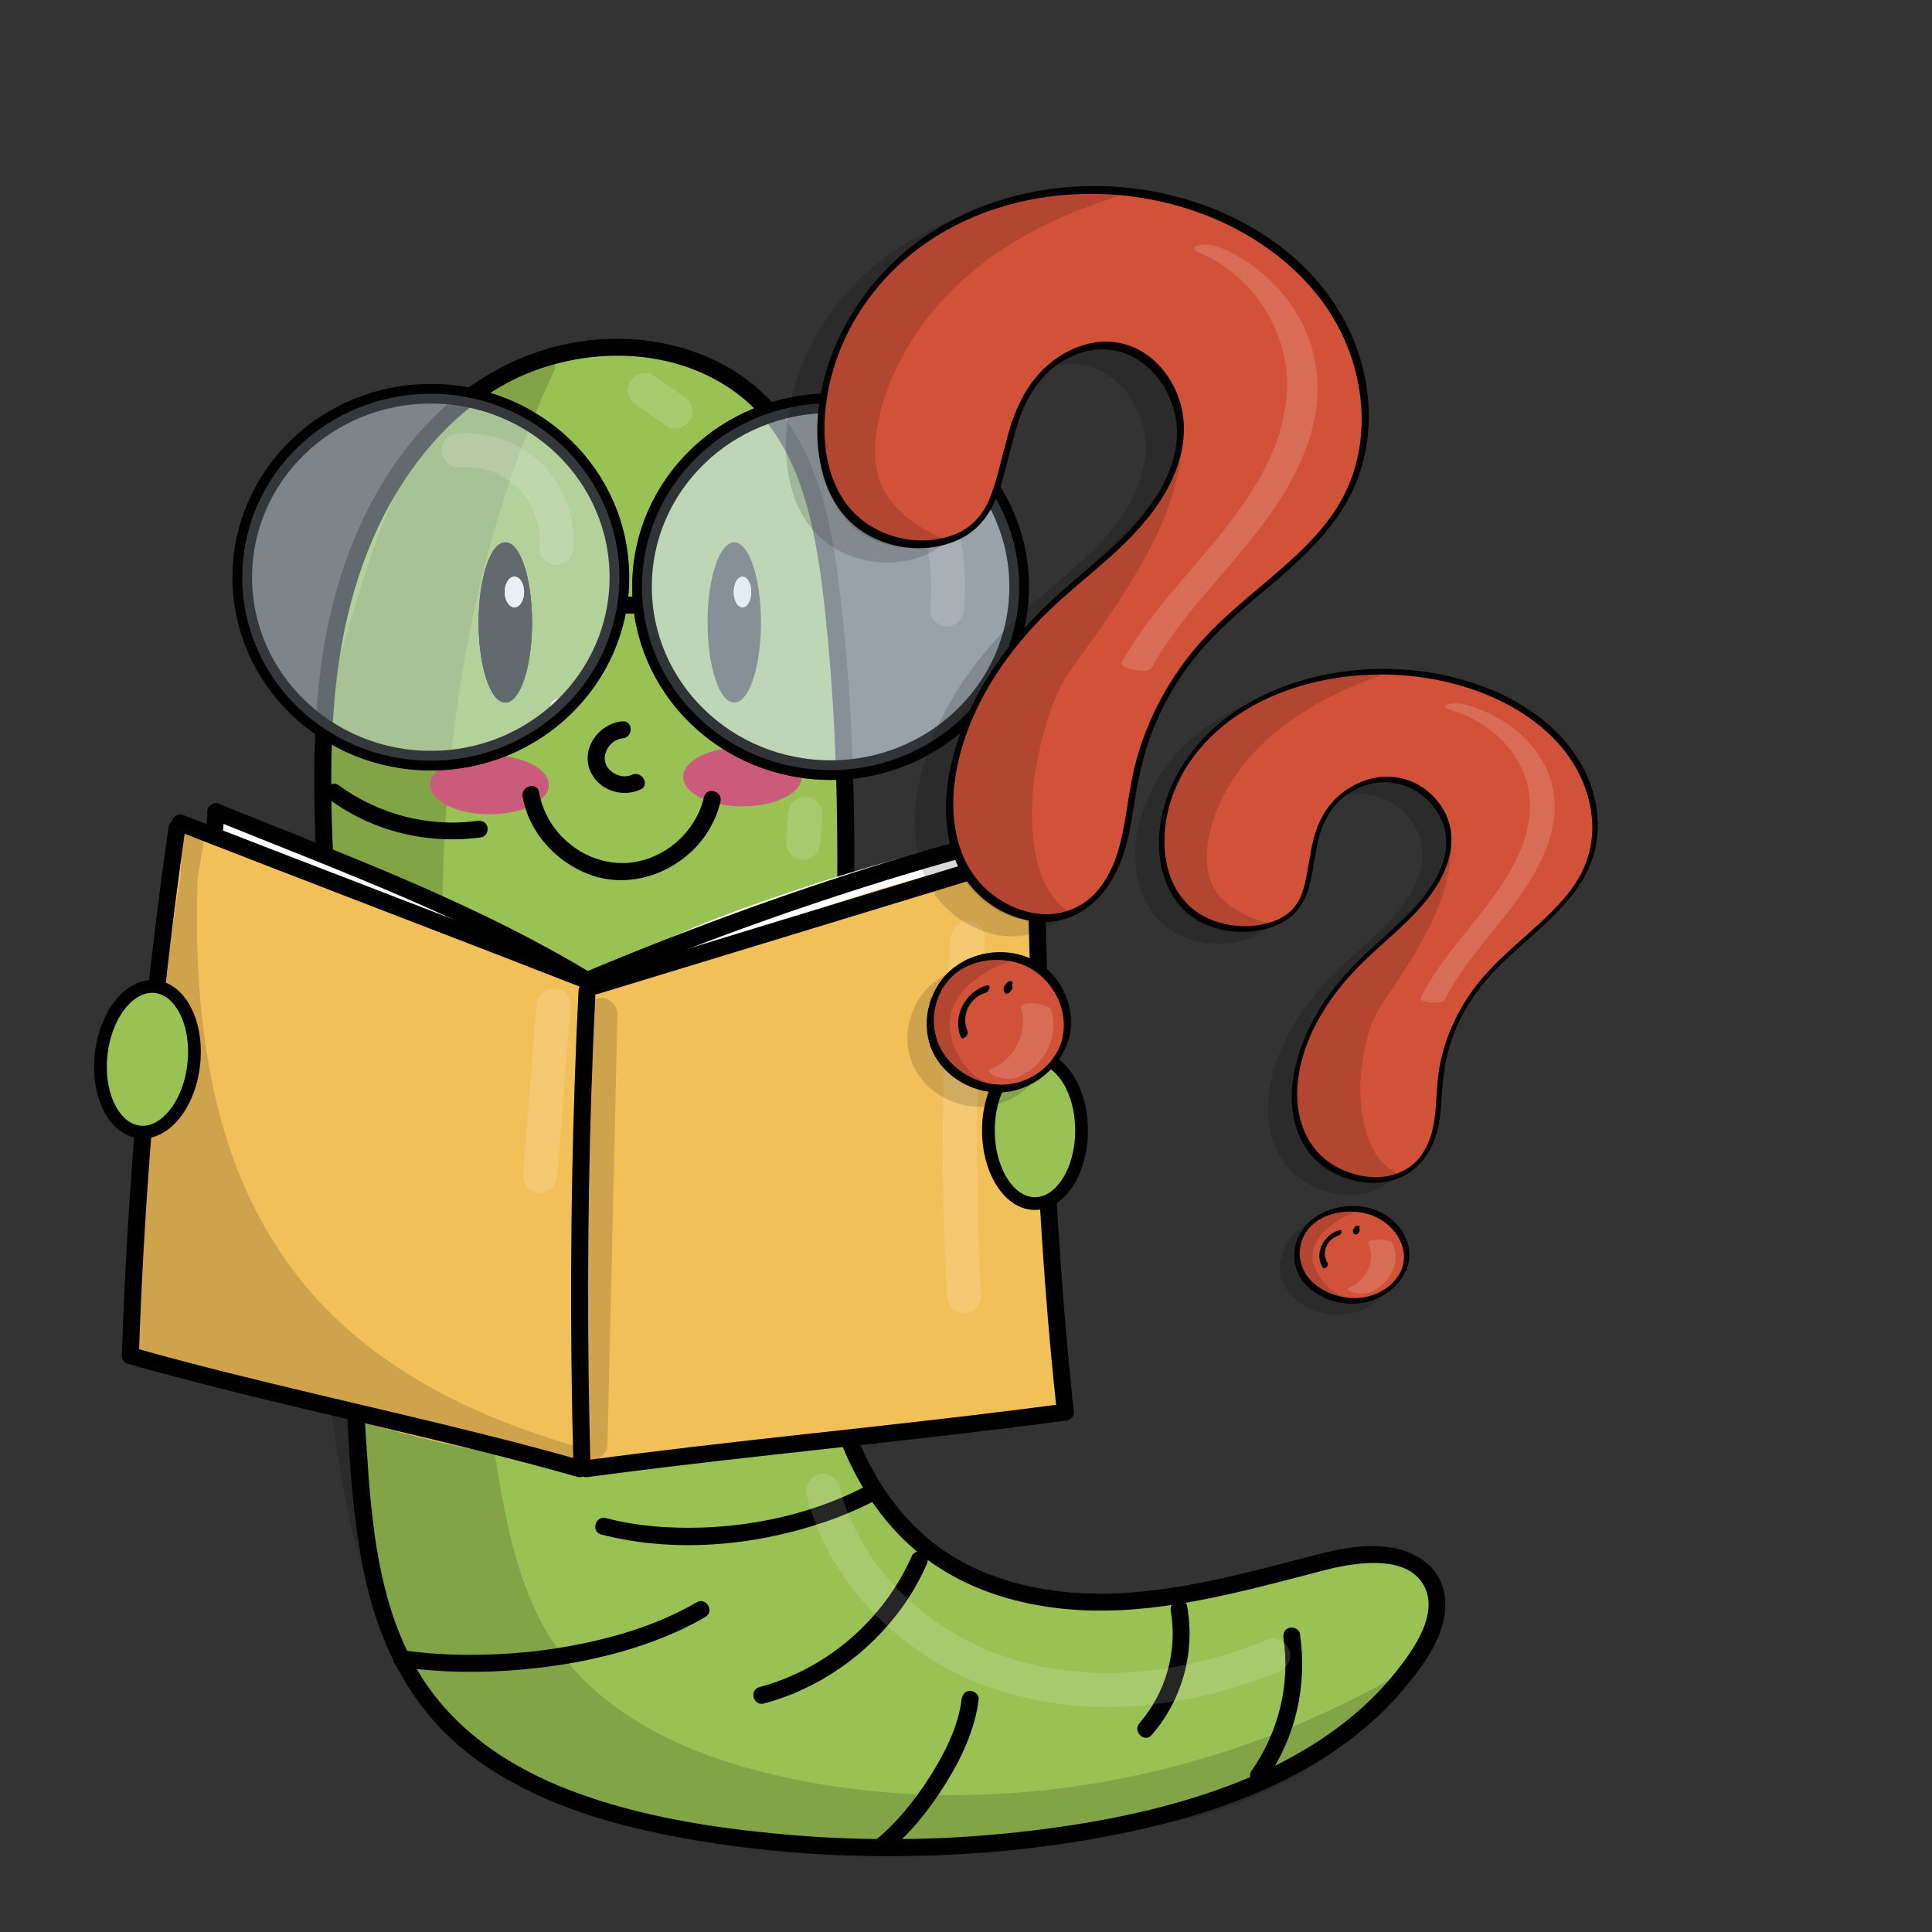 <?xml version="1.0" encoding="utf-8"?>
<!-- Generator: Adobe Adobe Illustrator 24.2.0, SVG Export Plug-In . SVG Version: 6.00 Build 0)  -->
<svg version="1.1" xmlns="http://www.w3.org/2000/svg" xmlns:xlink="http://www.w3.org/1999/xlink" x="0px" y="0px"
	 viewBox="0 0 1700.79 1700.79" style="enable-background:new 0 0 1700.79 1700.79;" xml:space="preserve">
<rect x="0" y="0" width="1700.79" height="1700.79" fill="#333333" stroke="none"/>
<style type="text/css">
	.st0{fill:#99C154;}
	.st1{opacity:0.149;}
	.st2{fill:#FFFFFF;}
	.st3{fill:#F2C059;}
	.st4{fill:#CB5B7A;stroke:#CC5C7B;stroke-miterlimit:10;}
	.st5{stroke:#000000;stroke-miterlimit:10;}
	.st6{fill:#FFFFFF;stroke:#FFFFFF;stroke-miterlimit:10;}
	.st7{fill:#FFFFFF;stroke:#FFFFFF;stroke-width:0.951;stroke-miterlimit:10;}
	.st8{fill:none;stroke:#000000;stroke-width:17.235;stroke-miterlimit:10;}
	.st9{opacity:0.471;fill:#D3E1EC;stroke:#000000;stroke-width:17.235;stroke-miterlimit:10;}
	.st10{opacity:0.639;fill:#D3E1EC;stroke:#000000;stroke-width:17.235;stroke-miterlimit:10;}
	.st11{fill:#99C154;stroke:#000000;stroke-width:11.21;stroke-miterlimit:10;}
	.st12{fill:#D15238;}
	.st13{fill:#D15239;}
</style>
<g id="Ebene_1">
</g>
<g id="Ebene_4">
</g>
<g id="Ebene_11">
</g>
<g id="Ebene_9">
</g>
<g id="Ebene_8">
</g>
<g id="Ebene_3">
</g>
<g id="Ebene_16">
</g>
<g id="Ebene_7">
</g>
<g id="Ebene_10">
</g>
<g id="Ebene_5">
</g>
<g id="Ebene_5_Kopie">
</g>
<g id="Ebene_12">
</g>
<g id="Ebene_14">
</g>
<g id="Ebene_15">
</g>
<g id="Ebene_13">
	<g>
		<g>
			<path class="st0" d="M737.48,1007.75c7.07-163.83,14.11-328.58-6.31-491.29c-6.86-54.66-18.1-111.79-53.89-153.67
				c-56.51-66.12-163.24-72.99-238.71-29.75S316.84,458.94,297.85,543.82c-19,84.88-14.18,173.04-9.26,259.88
				c8.61,151.94,17.21,303.88,25.82,455.83c4.66,82.23,11.17,169.76,60.55,235.68c52.87,70.58,143.73,100.84,230.61,115.98
				c122.09,21.27,248,20.43,369.79-2.48c105.6-19.86,215.68-62.03,273.71-152.47c11.73-18.28,21.13-41.38,12.31-61.22
				c-14.24-32.04-60.08-29.38-94.06-20.73c-57.67,14.68-115.32,31.45-174.7,35.33c-59.38,3.87-121.82-6.37-170.02-41.27
				c-54.19-39.23-84-105.22-93.78-171.4c-9.78-66.18-1.84-133.55,6.1-199.97"/>
			<g>
				<path d="M744.98,1007.75c6.63-153.6,13.27-307.97-2.84-461.23c-6.67-63.48-14.59-132.53-55.63-184.26
					c-33.72-42.51-87.52-63.34-140.85-64c-56.95-0.7-110.71,21.13-153.03,58.82c-44.23,39.38-74.34,92.91-92.28,148.88
					c-22.05,68.79-25.17,142.23-23.18,213.92c2.12,76.36,7.82,152.7,12.14,228.97c4.42,78.09,8.85,156.19,13.27,234.28
					c3.85,67.97,4.32,137.57,18.53,204.4c12.96,60.93,41.13,116.94,90.87,155.84c47.07,36.81,104.9,56.99,162.75,69.45
					c70.25,15.12,142.8,21.6,214.6,21.2c72.51-0.4,145.61-7.89,216.36-23.95c56.98-12.94,113.64-32.63,162.89-64.6
					c24.21-15.72,46.65-34.48,65.4-56.48c18.78-22.04,41.19-51.42,38.07-82.14c-2.78-27.39-25.69-42.06-51.12-45.05
					c-28.58-3.36-56.76,5.52-84.07,12.6c-69.02,17.89-140.88,36.09-212.62,25.38c-31.46-4.7-62.24-14.67-89.12-31.93
					c-25.78-16.56-46.68-39.69-62.35-65.89c-35.07-58.61-43.11-127.79-40.52-194.88c1.42-36.85,5.78-73.51,10.16-110.1
					c1.14-9.56-13.87-9.48-15,0c-8.65,72.36-17.37,146.42-2.94,218.65c11.48,57.44,38.64,114.62,84.94,152
					c49.4,39.89,114.57,52.84,176.82,49.84c35.34-1.7,70.31-8.15,104.71-16.15c18.29-4.26,36.48-8.98,54.66-13.69
					c14.27-3.7,28.54-7.92,43.15-10.06c20.03-2.94,48.99-4.01,62.38,14.54c18.53,25.67-6.83,60.4-22.93,80.45
					c-35.51,44.23-84.9,74.99-137.13,95.8c-57.87,23.06-119.74,35.5-181.4,43.03c-72.51,8.85-145.94,10.02-218.69,3.53
					c-63.47-5.66-128.14-15.77-188-38.41c-54.77-20.73-105.2-54.49-135.32-105.83c-31.69-54.02-39.52-118.21-43.79-179.58
					c-5.1-73.26-8.47-146.68-12.63-220c-4.28-75.55-8.56-151.09-12.84-226.64c-4.15-73.33-10.08-147.12-4.58-220.53
					c4.74-63.41,19.16-126.54,50.66-182.26c27.51-48.66,68.8-92.65,121.57-113.64c47.92-19.06,104.68-20.78,152.24,0.44
					c24.39,10.88,45.82,27.64,61.37,49.45c17.83,25.02,28.12,54.26,34.84,84.02c7.39,32.72,10.97,66.29,14.15,99.64
					c3.6,37.62,5.86,75.36,7.14,113.13c2.53,74.84,1.18,149.75-1.43,224.57c-1.26,36.17-2.82,72.33-4.38,108.48
					C729.56,1017.4,744.56,1017.38,744.98,1007.75L744.98,1007.75z"/>
			</g>
		</g>
		<g>
			<g>
				<path d="M1030.64,1418.2c6.18,34.81-4.27,72-27.49,98.61c-6.32,7.24,4.24,17.9,10.61,10.61
					c27.02-30.96,38.53-72.78,31.35-113.21C1043.42,1404.72,1028.97,1408.74,1030.64,1418.2L1030.64,1418.2z"/>
			</g>
		</g>
		<g>
			<g>
				<path d="M1129.87,1442.19c6.16,40.78-4.46,83.02-28.1,116.64c-5.56,7.91,7.44,15.42,12.95,7.57
					c26.1-37.12,36.37-83.47,29.61-128.2c-0.6-4-5.66-6.24-9.23-5.24C1130.82,1434.16,1129.26,1438.15,1129.87,1442.19
					L1129.87,1442.19z"/>
			</g>
		</g>
		<g>
			<g>
				<path d="M779.81,1631.8c20.95-16.83,38.23-38.6,52.43-61.29c14.16-22.64,26-47.81,29.31-74.54c0.5-4.03-3.8-7.5-7.5-7.5
					c-4.47,0-7,3.46-7.5,7.5c-3.02,24.4-15.11,47.81-28.1,68.29c-13.42,21.17-29.64,41.18-49.25,56.93c-3.18,2.56-2.61,7.93,0,10.61
					C772.29,1634.95,776.67,1634.32,779.81,1631.8L779.81,1631.8z"/>
			</g>
		</g>
		<g>
			<g>
				<path d="M802.84,1369.54c-24.76,56.33-74.8,99.71-134.3,115.65c-9.31,2.5-5.36,16.97,3.99,14.46
					c49.08-13.15,92.4-43.88,121.95-85.1c8.39-11.71,15.51-24.26,21.31-37.44c1.64-3.74,1.06-8.01-2.69-10.26
					C809.94,1364.96,804.47,1365.84,802.84,1369.54L802.84,1369.54z"/>
			</g>
		</g>
		<g>
			<g>
				<path d="M351.41,1467.3c35.43,5.15,71.41,5.68,107.06,2.54c37.06-3.27,74.06-10.17,109.26-22.35
					c18.4-6.37,36.38-14.19,53.21-24.01c8.33-4.86,0.79-17.83-7.57-12.95c-29.57,17.24-62.47,28.09-95.8,35.35
					c-34.72,7.57-70.34,11.12-105.87,10.91c-18.81-0.11-37.68-1.24-56.3-3.95c-4.04-0.59-8.01,1-9.23,5.24
					C345.16,1461.59,347.4,1466.72,351.41,1467.3L351.41,1467.3z"/>
			</g>
		</g>
		<g>
			<g>
				<path d="M529.35,1350.88c63.3,16.33,133.36,10.29,194.93-10.41c17.2-5.78,34-12.92,49.94-21.6c8.48-4.62,0.92-17.58-7.57-12.95
					c-54.89,29.9-120.67,42.22-182.8,38.36c-17.06-1.06-33.96-3.59-50.51-7.86C523.98,1334,519.99,1348.47,529.35,1350.88
					L529.35,1350.88z"/>
			</g>
		</g>
		<g>
			<g>
				<path d="M290.25,703.98c38.27,28.15,86.71,39.64,133.6,33.13c4-0.56,6.23-5.69,5.24-9.23c-1.21-4.32-5.18-5.8-9.23-5.24
					c-42.94,5.97-87.25-6.03-122.04-31.61c-3.29-2.42-8.34-0.52-10.26,2.69C285.29,697.5,287.01,701.59,290.25,703.98L290.25,703.98
					z"/>
			</g>
		</g>
		<g class="st1">
			<path d="M481.57,322.52c-69.94,147.52-97.56,312.42-99.66,475.67c-2.1,163.25,20.49,325.77,46.91,486.88
				c9.55,58.24,20.39,118.39,53.51,167.24c47.59,70.18,132.97,104.74,216.08,121.55c178.63,36.12,370.33,0.29,529.22-88.97
				c-43.67,49.66-105.36,87.11-169,105.07s-130.13,23.07-196.16,26.63c-93.61,5.05-188.91,7.59-279.68-15.79
				c-253.75-65.36-309.98-170.87-298.62-881.42c1.24-77.67,26.81-157.2,50.69-231.12c23.88-73.92,73.96-143.34,146.42-171.36"/>
			<g>
				<path d="M475.09,318.73c-56.64,119.88-85.91,250.63-96.3,382.4c-11.09,140.63-0.49,281.99,18.04,421.52
					c9.14,68.79,18.82,137.9,32.06,206.04c11.49,59.11,30.98,117.14,74.43,160.65c39.43,39.48,91.5,64.04,144.44,79.72
					c57.88,17.14,118.84,25.06,179.11,26.08c125.23,2.12,250.55-27.26,363-82.03c14.06-6.85,27.91-14.12,41.55-21.76
					c-3.03-3.93-6.06-7.85-9.09-11.78c-31.71,35.81-71.14,64.15-114.49,84.22c-47.41,21.95-99.71,31.99-151.32,37.94
					c-54.49,6.29-109.65,8.93-164.47,10.29c-54.73,1.36-109.89,0.04-163.95-9.24c-45.32-7.78-91.34-20.57-133.79-38.52
					c-27.4-11.58-56.74-28.49-78.97-48.34c-24.72-22.08-42.79-47.35-57.65-77.19c-18.24-36.62-29.75-77.4-38.15-117.98
					c-11.67-56.36-17.56-113.83-21.56-171.19c-5.5-78.82-7.15-157.89-7.58-236.88c-0.26-48.44,0.01-96.89,0.59-145.32
					c0.32-26.82-0.03-53.79,2.54-80.52c2.6-27,7.76-53.71,14.14-80.05c6.49-26.8,14.32-53.25,22.58-79.55
					c7.18-22.86,13.89-46.09,23.58-68.05c17.41-39.44,42.44-75.93,75.89-103.45c16.04-13.19,34.21-24.04,53.54-31.63
					c8.89-3.49,5.02-18-3.99-14.46c-41.16,16.15-75.33,44.5-101.92,79.55c-13.42,17.68-24.74,36.92-34.05,57.06
					c-10.12,21.87-17.28,44.74-24.57,67.67c-16.84,52.99-32.39,106.7-39.03,162.05c-3.22,26.83-3.23,53.77-3.58,80.75
					c-0.34,26.01-0.58,52.01-0.72,78.02c-0.44,86.97,0.2,174.02,4.41,260.9c3.11,64.16,8.05,128.43,18.41,191.87
					c7.38,45.21,17.55,90.46,34.92,132.98c13.47,32.96,31.28,64.08,55.57,90.3c22.09,23.85,49.03,42.76,78.06,57.21
					c32.8,16.34,67.9,27.67,103.21,37.15c102.02,27.4,207.8,24.08,312.3,17.77c55.86-3.37,112.02-8.62,166.37-22.56
					c47.75-12.24,93.02-33.28,132.53-62.86c18.78-14.06,36.19-29.79,51.75-47.36c5.54-6.26-1.41-16.08-9.09-11.78
					c-107.22,60.03-228.34,95.66-351.22,101.11c-60.62,2.69-121.67-1.85-181-14.74c-53.15-11.55-106.04-30.08-150.26-62.47
					c-21.78-15.95-41.02-35.65-55.6-58.41c-16.36-25.52-26.85-54.1-34.41-83.33c-7.78-30.07-12.61-60.8-17.59-91.43
					c-5.69-35.04-11.17-70.12-16.23-105.26c-19.77-137.41-33.04-276.48-26.7-415.42c5.89-129.15,28.96-258.48,77.95-378.55
					c6.01-14.72,12.45-29.25,19.24-43.62C492.14,317.62,479.22,310,475.09,318.73L475.09,318.73z"/>
			</g>
		</g>
		<g>
			<path class="st2" d="M198.34,723.7c-8.85,6.26-8.17,20.5-1.47,29.02c6.7,8.53,17.34,12.76,27.47,16.63
				c68.88,26.29,137.76,52.59,206.64,78.88c42.98,16.41,87.11,33.04,133.11,33.29c44.5,0.24,87.47-14.88,129.39-29.81
				c44.84-15.97,89.67-31.93,134.51-47.9c14.12-5.03,28.7-10.34,39.49-20.75c10.79-10.41,16.72-27.43,9.89-40.77
				c-94.21,20.76-186.63,49.64-275.9,86.21c-27.15,11.12-76.9,39.22-76.9,39.22s-45.26-27.57-63.07-35.19
				c-88.14-37.71-176.27-75.43-264.41-113.14"/>
			<g>
				<path class="st2" d="M193.04,718.39c-8.19,6.33-10.15,17.61-7.77,27.23c2.71,10.93,11.32,18.86,20.95,24.01
					c11.53,6.17,24.42,10.12,36.61,14.77c13.65,5.21,27.3,10.42,40.96,15.63c54.22,20.7,108.32,41.76,162.69,62.05
					c25.63,9.57,51.71,18.47,78.72,23.2c27.01,4.73,53.91,4.61,80.91-0.11c26.94-4.71,52.99-13.38,78.72-22.45
					c27.24-9.61,54.43-19.37,81.64-29.06c15.57-5.54,31.14-11.09,46.7-16.63c13.52-4.81,27.45-9.11,40.35-15.46
					c11.89-5.86,23.04-14.44,29.09-26.51c5.86-11.68,6.92-24.62,1.23-36.55c-1.47-3.08-5.41-4.12-8.47-3.45
					c-57.64,12.74-114.61,28.44-170.6,47.13c-49.02,16.36-98.27,33.8-144.24,57.59c-13.37,6.92-26.64,14.06-39.75,21.46
					c2.52,0,5.05,0,7.57,0c-24.91-15.17-50.01-29.6-76.85-41.09c-53.56-22.92-107.11-45.83-160.67-68.75
					c-29.99-12.83-59.98-25.67-89.97-38.5c-3.75-1.6-8-1.09-10.26,2.69c-1.88,3.14-1.03,8.67,2.69,10.26
					c53.56,22.92,107.11,45.83,160.67,68.75c26.62,11.39,53.25,22.78,79.87,34.18c18.1,7.74,35.58,15.6,52.71,25.3
					c11.52,6.52,22.93,13.23,34.23,20.11c2.31,1.4,5.26,1.31,7.57,0c28.93-16.33,58.35-31.85,89.23-44.17
					c54.23-21.64,109.59-40.46,165.77-56.36c31.76-8.99,63.78-17.02,96-24.14c-2.82-1.15-5.65-2.3-8.47-3.45
					c4.06,8.52,1.11,18.41-3.82,25.88c-5.93,8.98-16.03,14.59-25.66,18.77c-11.08,4.81-22.72,8.46-34.09,12.51
					c-12.45,4.44-24.91,8.87-37.36,13.31c-25.53,9.09-51.06,18.19-76.59,27.28c-24.01,8.55-48.07,17.15-72.89,23.08
					c-24.61,5.88-49.67,8.58-74.92,6.17c-24.97-2.39-49.38-9.39-73.03-17.5c-50.3-17.25-99.7-37.52-149.38-56.49
					c-27.92-10.66-55.85-21.32-83.77-31.98c-11.23-4.29-25.18-7.71-34.09-16.27c-5.94-5.71-9.1-16.05-1.63-21.82
					c3.23-2.5,2.58-7.97,0-10.61C200.51,715.2,196.22,715.93,193.04,718.39L193.04,718.39z"/>
			</g>
		</g>
		<g>
			<g>
				<path class="st2" d="M491.62,630.21c9.65,0,9.67-15,0-15C481.97,615.21,481.95,630.21,491.62,630.21L491.62,630.21z"/>
			</g>
		</g>
		<g>
			<path class="st3" d="M159.77,740.93c-23.61,174.57-54.53,448.35-37.32,452.47c371.64,88.82,307.46,122.81,814.56,41.59
				c-23.19-156.62-38.54-319.16-27.76-479.3C682.82,805.44,618.52,860.61,525.7,862.19c-127.22,2.17-231.6-105.97-357.5-124.37"/>
			<g>
				<path class="st3" d="M152.54,738.93c-7.38,54.6-14.27,109.26-20.62,163.99c-6.21,53.47-11.99,107.01-16.53,160.65
					c-3.06,36.17-6.79,73.02-5.2,109.37c0.33,7.62,0.02,19.12,5.85,25.05c2.4,2.44,5.52,2.9,8.73,3.67
					c6.76,1.62,13.52,3.26,20.27,4.92c12.67,3.1,25.33,6.26,37.97,9.47c41.55,10.55,82.92,21.8,124.3,33.01
					c30.97,8.39,61.96,16.77,93.31,23.64c28.01,6.13,56.33,10.84,84.89,13.39c31.4,2.8,62.97,2.97,94.46,1.6
					c42.34-1.85,84.55-6.25,126.61-11.41c59.7-7.32,119.2-16.26,178.62-25.54c17.94-2.8,35.88-5.65,53.81-8.52
					c4.33-0.69,5.77-5.6,5.24-9.23c-18.2-123.15-31.18-247.41-31.01-372.02c0.05-35.12,1.18-70.24,3.52-105.29
					c0.34-5.11-5.05-8.21-9.49-7.23c-60.78,13.38-120.85,29.7-179.85,49.51c-38.13,12.8-75.6,27.56-113.87,39.91
					c-30.34,9.79-59.64,16.74-90.88,16.85c-58.88,0.2-113.83-24.23-165.52-50.02c-53.44-26.66-106.6-56.71-165.34-70.07
					c-7.15-1.63-14.36-2.97-21.61-4.05c-4.03-0.6-8.02,1.01-9.23,5.24c-1.01,3.53,1.24,8.63,5.24,9.23
					c59.97,8.94,114.08,37.54,167.49,64.61c52.78,26.75,107.42,53.57,167.2,59.08c35.22,3.25,70.11-2.4,103.82-12.43
					c36.96-10.99,72.88-25.35,109.3-37.96c55.77-19.31,112.46-35.74,169.92-49.23c9.09-2.14,18.2-4.2,27.32-6.21
					c-3.16-2.41-6.33-4.82-9.49-7.23c-8.36,125.35-0.95,251.22,13.87,375.81c4.19,35.23,8.97,70.39,14.16,105.48
					c1.75-3.08,3.49-6.15,5.24-9.23c-63.6,10.18-127.26,20.15-191.11,28.72c-44.97,6.03-90.07,11.43-135.34,14.58
					c-33.21,2.31-66.56,3.33-99.83,1.65c-28.84-1.45-54.22-4.64-82.14-9.95c-29.46-5.61-58.55-13-87.52-20.69
					c-37.22-9.88-74.33-20.2-111.57-30c-23.63-6.21-47.3-12.26-71.02-18.12c-6.64-1.64-13.29-3.26-19.94-4.87
					c-3.31-0.8-6.63-1.6-9.94-2.39c-1.84-0.44-3-1.53-0.73,0.11c-0.9-0.65,1.58,1.44,0.94,0.77c-1.01-1.06,1.21,1.83,0.33,0.39
					c-0.88-1.45,0.43,1.92,0.02,0.09c-0.33-1.5-0.79-2.97-1.08-4.49c-0.09-0.45-0.14-0.9-0.21-1.34c-0.22-1.28,0.18,1.8,0.02,0.12
					c-0.11-1.16-0.25-2.32-0.35-3.48c-0.22-2.65-0.35-5.31-0.44-7.96c-0.23-6.68-0.18-13.36-0.04-20.04
					c0.39-18.72,1.54-37.43,2.88-56.1c3.62-50.48,8.8-100.86,14.36-151.16c6.07-54.94,12.75-109.82,19.91-164.63
					c1.57-12.01,3.16-24.02,4.78-36.03c0.55-4.04-0.97-8.01-5.24-9.23C158.27,732.7,153.08,734.92,152.54,738.93L152.54,738.93z"/>
			</g>
		</g>
		<g>
			<g>
				<path d="M509.25,872.39c-5.32,109.17-7.41,218.5-6.19,327.79c0.34,30.89,0.96,61.79,1.82,92.67c0.27,9.63,15.27,9.67,15,0
					c-3.05-109.26-2.86-218.61,0.62-327.85c0.99-30.88,2.24-61.75,3.74-92.61C524.72,862.74,509.72,862.77,509.25,872.39
					L509.25,872.39z"/>
			</g>
		</g>
		<g>
			<g>
				<path d="M526.56,874.94c100.29-30.59,200.58-61.18,300.87-91.77c28.56-8.71,57.13-17.43,85.69-26.14
					c9.21-2.81,5.28-17.29-3.99-14.46c-100.29,30.59-200.58,61.18-300.87,91.77c-28.56,8.71-57.13,17.43-85.69,26.14
					C513.37,863.29,517.29,877.77,526.56,874.94L526.56,874.94z"/>
			</g>
		</g>
		<g>
			<g>
				<path d="M903.62,749.8c1.99,63.54,3.71,127.08,6.13,190.6c2.44,64.1,5.64,128.17,10.49,192.13c2.8,36.9,6.15,73.76,10.14,110.55
					c0.44,4.03,3.13,7.5,7.5,7.5c3.72,0,7.94-3.45,7.5-7.5c-7.01-64.57-11.99-129.33-15.61-194.18
					c-3.56-63.67-5.85-127.4-7.84-191.14c-1.13-35.99-2.17-71.98-3.3-107.98C918.32,740.17,903.32,740.13,903.62,749.8L903.62,749.8
					z"/>
			</g>
		</g>
		<g>
			<g>
				<path d="M516.75,1300.36c109.36-14.66,219.2-25.31,328.77-38.21c30.81-3.63,61.6-7.44,92.35-11.56c4.01-0.54,7.5-3.06,7.5-7.5
					c0-3.63-3.46-8.04-7.5-7.5c-109.36,14.66-219.2,25.31-328.77,38.21c-30.81,3.63-61.6,7.44-92.35,11.56
					c-4.01,0.54-7.5,3.06-7.5,7.5C509.25,1296.49,512.71,1300.9,516.75,1300.36L516.75,1300.36z"/>
			</g>
		</g>
		<g>
			<g>
				<path d="M156.72,731.72c93.2,36.44,186.69,72.12,280.02,108.22c26.06,10.08,52.1,20.19,78.12,30.37
					c3.8,1.49,8.19-1.63,9.23-5.24c1.21-4.23-1.48-7.76-5.24-9.23c-93.2-36.44-186.69-72.12-280.02-108.22
					c-26.06-10.08-52.1-20.19-78.12-30.37c-3.8-1.49-8.19,1.63-9.23,5.24C150.27,726.73,152.96,730.25,156.72,731.72L156.72,731.72z
					"/>
			</g>
		</g>
		<g>
			<g>
				<path d="M148.45,727.41c-17.2,120.57-29.44,241.83-36.49,363.42c-1.98,34.17-3.55,68.36-4.72,102.57c-0.33,9.65,14.67,9.64,15,0
					c4.14-120.39,13.26-240.59,27.4-360.22c4.02-33.98,8.45-67.91,13.28-101.78c0.58-4.04-0.99-8.01-5.24-9.23
					C154.16,721.16,149.02,723.4,148.45,727.41L148.45,727.41z"/>
			</g>
		</g>
		<g>
			<g>
				<path d="M112.74,1200.63c102.57,29.1,207.01,50.98,310.4,76.89c28.47,7.13,56.86,14.57,85.09,22.58
					c9.3,2.64,13.27-11.83,3.99-14.46c-102.57-29.1-207.01-50.98-310.4-76.89c-28.47-7.13-56.86-14.57-85.09-22.58
					C107.43,1183.52,103.45,1197.99,112.74,1200.63L112.74,1200.63z"/>
			</g>
		</g>
		<g>
			<g>
				<path d="M518.84,870.31c91.3-38.42,184.59-72.4,279.45-100.96c25.95-7.81,52.03-15.18,78.26-22.03
					c9.33-2.44,5.38-16.91-3.99-14.46c-95.84,25.04-189.99,56.69-282.31,92.52c-25.27,9.81-50.41,19.97-75.39,30.48
					c-3.72,1.56-6.43,4.97-5.24,9.23C510.59,868.58,515.07,871.89,518.84,870.31L518.84,870.31z"/>
			</g>
		</g>
		<g>
			<g>
				<path d="M867.05,740.08c0.41,6.92-0.15,13.87,0.26,20.8c0.57,9.59,15.58,9.66,15,0c-0.41-6.92,0.15-13.87-0.26-20.8
					C881.47,730.49,866.47,730.42,867.05,740.08L867.05,740.08z"/>
			</g>
		</g>
		<g>
			<g>
				<path d="M182.46,718.59c-0.36,3.93-0.72,7.87-1.07,11.8c-0.36,3.92,3.7,7.67,7.5,7.5c4.37-0.2,7.12-3.3,7.5-7.5
					c0.36-3.93,0.72-7.87,1.07-11.8c0.36-3.92-3.7-7.67-7.5-7.5C185.6,711.28,182.84,714.39,182.46,718.59L182.46,718.59z"/>
			</g>
		</g>
		<g>
			<g>
				<path d="M187.97,721.78c85.81,34.8,172.78,67.21,255.42,109.24c23.66,12.03,46.92,24.84,69.67,38.53
					c8.29,4.99,15.84-7.97,7.57-12.95c-80.55-48.48-167.36-84.73-254.45-119.56c-24.74-9.9-49.52-19.72-74.22-29.73
					c-3.78-1.53-8.2,1.67-9.23,5.24C181.51,716.82,184.23,720.26,187.97,721.78L187.97,721.78z"/>
			</g>
		</g>
		<ellipse class="st4" cx="430.94" cy="690.86" rx="51.66" ry="25.48"/>
		<ellipse class="st4" cx="653.63" cy="683.89" rx="51.66" ry="25.48"/>
		<ellipse class="st5" cx="444.86" cy="547.97" rx="23" ry="70"/>
		<ellipse class="st5" cx="444.86" cy="547.97" rx="23" ry="70"/>
		<ellipse class="st5" cx="444.86" cy="547.97" rx="23" ry="70"/>
		<ellipse class="st5" cx="646.39" cy="547.97" rx="23" ry="70"/>
		<g>
			<g>
				<path d="M548.02,635.02c-19.48,1.5-35.58,21.63-29.34,41.14c5.92,18.51,28.04,26.86,45.15,18.9c8.74-4.07,1.13-17-7.57-12.95
					c-8.43,3.92-20-1.36-23.12-9.93c-3.49-9.6,4.96-21.39,14.88-22.15C557.58,649.29,557.66,634.28,548.02,635.02L548.02,635.02z"/>
			</g>
		</g>
		<g>
			<g>
				<path d="M460.08,701.3c5.49,31.5,29.43,57.73,59.1,68.65c30.53,11.24,64.44,2.38,88.19-19.08
					c13.19-11.92,22.86-27.82,26.88-45.17c2.18-9.39-12.28-13.4-14.46-3.99c-6.02,25.99-26.59,47.3-52.04,55.11
					c-26.03,7.98-53.59-0.52-72.52-19.66c-10.84-10.96-18.03-24.67-20.67-39.86C472.89,687.82,458.44,691.84,460.08,701.3
					L460.08,701.3z"/>
			</g>
		</g>
		<ellipse class="st6" cx="452.86" cy="521.15" rx="8" ry="13"/>
		<ellipse class="st6" cx="452.86" cy="521.15" rx="8" ry="13"/>
		<ellipse class="st7" cx="653.63" cy="521.15" rx="7.23" ry="13"/>
		<ellipse class="st7" cx="653.63" cy="521.15" rx="7.23" ry="13"/>
		<ellipse class="st8" cx="379.28" cy="508.15" rx="166" ry="161.5"/>
		<ellipse class="st9" cx="379.28" cy="508.15" rx="166" ry="161.5"/>
		<ellipse class="st8" cx="731.17" cy="516.46" rx="166" ry="161.5"/>
		<ellipse class="st10" cx="731.17" cy="516.46" rx="166" ry="161.5"/>
		<g>
			<g>
				<path d="M551.72,540.23c1.86,0,3.71,0,5.57,0c3.92,0,7.68-3.45,7.5-7.5c-0.18-4.06-3.3-7.5-7.5-7.5c-1.86,0-3.71,0-5.57,0
					c-3.92,0-7.68,3.45-7.5,7.5C544.4,536.79,547.51,540.23,551.72,540.23L551.72,540.23z"/>
			</g>
		</g>
		<g class="st1">
			<path d="M168.2,737.82c-19.99,316.83,90.77,471.57,339,543.34c-128.15-30.55-256.3-61.09-384.46-91.64
				c6.65-149.87,22.98-299.31,48.86-447.07"/>
			<g>
				<path d="M160.7,737.82c-3.51,56.27-3.49,112.98,3.46,168.99c5.77,46.46,16.11,92.52,34.07,135.87
					c16.01,38.63,37.65,74.56,65.27,106.03c27.51,31.33,60.54,57.59,96.32,78.88c39.8,23.68,83.03,41.42,127.14,55.3
					c6.06,1.91,12.14,3.73,18.24,5.5c1.33-4.82,2.66-9.64,3.99-14.46c-99.67-23.76-199.35-47.52-299.02-71.28
					c-28.48-6.79-56.96-13.58-85.43-20.36c1.84,2.41,3.67,4.82,5.51,7.23c5.2-116.47,16.14-232.7,33.01-348.06
					c4.74-32.41,9.94-64.75,15.58-97.02c1.65-9.44-12.8-13.49-14.46-3.99c-20.2,115.52-34.68,232.05-43.25,349.01
					c-2.44,33.32-4.39,66.68-5.88,100.05c-0.14,3.17,2.42,6.5,5.51,7.23c99.67,23.76,199.35,47.52,299.02,71.28
					c28.48,6.79,56.96,13.58,85.43,20.36c9.38,2.24,13.28-11.77,3.99-14.46c-44.24-12.83-87.59-29.15-128-51.4
					c-35.75-19.68-68.89-43.95-97.1-73.52c-27.69-29.03-49.94-62.77-66.56-99.26c-18.44-40.48-29.68-84.09-36.31-127.98
					c-8.05-53.31-9.12-107.62-6.74-161.41c0.33-7.52,0.74-15.03,1.21-22.54C176.3,728.18,161.3,728.21,160.7,737.82L160.7,737.82z"
					/>
			</g>
		</g>
		<g class="st1">
			<g>
				<path d="M513.57,893.42c-2.27,97.85-4.54,195.7-6.81,293.55c-0.65,27.96-1.3,55.91-1.95,83.87c-0.18,7.85,7.03,15.36,15,15
					c8.28-0.37,14.8-6.59,15-15c2.27-97.85,4.54-195.7,6.81-293.55c0.65-27.96,1.3-55.91,1.95-83.87c0.18-7.85-7.03-15.36-15-15
					C520.29,878.79,513.77,885.01,513.57,893.42L513.57,893.42z"/>
			</g>
		</g>
		
			<ellipse transform="matrix(0.11 -0.994 0.994 0.11 -810.946 958.948)" class="st11" cx="129.73" cy="932.08" rx="64.37" ry="41"/>
		<ellipse class="st11" cx="911.12" cy="995.18" rx="41" ry="64.37"/>
		<g class="st1">
			<g>
				<path class="st2" d="M837.02,826.06c-6.34,81.74-8.46,163.78-6.26,245.74c0.62,23.13,1.6,46.25,2.89,69.35
					c0.44,7.82,6.58,15.38,15,15c7.75-0.35,15.47-6.61,15-15c-4.59-81.85-4.96-163.93-1.01-245.82c1.12-23.11,2.58-46.21,4.38-69.28
					c0.61-7.84-7.33-15.34-15-15C843.37,811.44,837.67,817.66,837.02,826.06L837.02,826.06z"/>
			</g>
		</g>
		<g class="st1">
			<g>
				<path class="st2" d="M753.16,423.12c-2.84,0.38,2.08-0.03,2.66-0.04c1.71-0.05,3.43-0.01,5.14,0.1
					c0.63,0.04,4.73,0.67,1.82,0.14c1.44,0.26,2.87,0.54,4.3,0.88c1.42,0.34,2.84,0.74,4.23,1.19c0.93,0.3,1.86,0.62,2.78,0.96
					c1.51,0.6,1.83,0.71,0.95,0.34c-0.88-0.38-0.57-0.24,0.92,0.43c0.9,0.42,1.78,0.86,2.66,1.32c1.32,0.69,2.62,1.42,3.9,2.19
					c5.81,3.49,8.24,5.43,13.43,10.77c1.06,1.09,2.09,2.2,3.08,3.35c-0.02-0.02,2.96,3.55,1.48,1.67c2.01,2.56,3.8,5.34,5.45,8.15
					c6.72,11.44,10.65,24.84,12.43,38.96c-0.21-1.7,0.29,3.03,0.28,2.9c0.17,1.73,0.31,3.46,0.43,5.2c0.28,4.06,0.42,8.13,0.45,12.2
					c0.07,7.55-0.26,15.09-0.78,22.63c-0.54,7.84,7.29,15.35,15,15c8.59-0.38,14.42-6.6,15-15c2.35-34.01,0.11-71.57-19.3-100.85
					c-8.87-13.39-20.83-25.1-35.06-32.7c-15.52-8.28-31.89-11.04-49.23-8.69c-8.04,1.09-12.42,11.39-10.48,18.45
					C737.09,421.31,745.1,424.21,753.16,423.12L753.16,423.12z"/>
			</g>
		</g>
		<g class="st1">
			<g>
				<path class="st2" d="M403.87,411.43c5.21-0.38,10.48-0.39,15.67,0.29c-2.57-0.34,2.2,0.45,2.21,0.45
					c1.28,0.25,2.56,0.55,3.83,0.86c2.54,0.64,5.05,1.39,7.51,2.27c7.85,2.79,16.67,8.35,23.07,14.74c4.22,4.21,5.41,5.71,8.4,10.44
					c1.4,2.21,2.69,4.49,3.86,6.83c-0.02-0.03,1.65,3.45,1.22,2.48c-0.5-1.14,0.88,2.24,1,2.58c4.05,11.09,5.01,18.14,4.13,29.96
					c-0.58,7.84,7.31,15.34,15,15c8.62-0.39,14.38-6.6,15-15c1.98-26.86-8.39-54.45-27.4-73.5c-19.01-19.04-46.68-29.38-73.5-27.4
					c-7.81,0.58-15.38,6.49-15,15C389.22,404.06,395.49,412.05,403.87,411.43L403.87,411.43z"/>
			</g>
		</g>
		<g class="st1">
			<g>
				<path class="st2" d="M560.19,356.46c8.97,6.21,17.93,12.41,26.9,18.62c6.66,4.61,16.65,1.23,20.52-5.38
					c4.36-7.45,1.3-15.9-5.38-20.52c-8.97-6.21-17.93-12.41-26.9-18.62c-6.66-4.61-16.65-1.23-20.52,5.38
					C550.45,343.39,553.51,351.84,560.19,356.46L560.19,356.46z"/>
			</g>
		</g>
		<g class="st1">
			<g>
				<path class="st2" d="M693.85,716.54c-0.56,8.42-1.12,16.85-1.68,25.27c-0.52,7.85,7.27,15.35,15,15c8.57-0.38,14.44-6.6,15-15
					c0.56-8.42,1.12-16.85,1.68-25.27c0.52-7.85-7.27-15.35-15-15C700.27,701.92,694.41,708.13,693.85,716.54L693.85,716.54z"/>
			</g>
		</g>
		<g class="st1">
			<g>
				<path class="st2" d="M710.19,1316.38c14.59,58.97,54.7,108.72,105.13,141.49c56.42,36.65,125.44,49.59,191.89,43.28
					c40.47-3.84,80-13.82,117.61-29.18c7.49-3.06,12.81-9.97,10.48-18.45c-1.95-7.1-10.91-13.56-18.45-10.48
					c-61.75,25.23-130.04,37.12-194.61,25.1c-15.52-2.89-30.84-7.02-45.62-12.56c-1.6-0.6-3.2-1.22-4.79-1.85
					c-0.68-0.27-1.36-0.55-2.04-0.82c-0.05-0.02-2.28-0.95-0.92-0.37c-1.4-0.59-6.17-2.74-8.92-4.05
					c-6.41-3.06-12.7-6.38-18.83-9.96c-5.93-3.45-11.71-7.14-17.35-11.06c-2.81-1.96-5.58-3.97-8.32-6.04
					c-1.36-1.03-0.12-0.08,0.13,0.11c-0.77-0.6-1.54-1.21-2.3-1.82c-1.53-1.22-3.04-2.46-4.54-3.71
					c-10.63-8.91-20.53-18.71-29.49-29.31c-1.25-1.48-2.48-2.98-3.7-4.49c-0.45-0.57-0.91-1.14-1.36-1.71
					c1.48,1.87-0.49-0.65-0.75-1c-2.32-3.09-4.57-6.25-6.73-9.46c-4.31-6.41-8.28-13.04-11.87-19.88
					c-1.79-3.42-3.49-6.88-5.09-10.39c-0.3-0.66-0.59-1.32-0.89-1.98c-1.91-4.19,0.54,1.37-0.48-1.08
					c-0.74-1.78-1.45-3.58-2.13-5.39c-2.84-7.49-5.19-15.14-7.11-22.91c-1.95-7.87-10.79-12.58-18.45-10.48
					C712.67,1300.13,708.24,1308.49,710.19,1316.38L710.19,1316.38z"/>
			</g>
		</g>
		<g class="st1">
			<g>
				<path class="st2" d="M472.23,885.1c-3.93,49.99-7.85,99.97-11.78,149.96c-0.62,7.84,7.34,15.34,15,15c8.65-0.39,14.34-6.6,15-15
					c3.93-49.99,7.85-99.97,11.78-149.96c0.62-7.84-7.34-15.34-15-15C478.58,870.48,472.89,876.7,472.23,885.1L472.23,885.1z"/>
			</g>
		</g>
	</g>
</g>
<g id="Ebene_17">
	<g>
		<g id="Ebene_2_Kopie">
			<g class="st1">
				<path d="M893.58,862.5c21.66,12.84,33.39,39.69,27.73,63.47s-28.27,42.7-53.47,44.72c-25.2,2.03-51.07-12.99-61.17-35.51
					c-10.1-22.52-3.66-50.82,15.22-66.93s48.78-18.79,70.68-6.34"/>
				<g>
					<path d="M891.09,865.6c20.32,12.24,31.91,36.56,27.57,59.29c-4.11,21.49-23.69,38.64-45.81,41.94
						c-23.33,3.49-48.04-8.57-60.05-28.18c-12.09-19.74-9.68-46.13,5.5-63.45c17.07-19.47,49.25-22.77,71.8-10.17
						c2.98,1.67,7.77-4.65,4.98-6.22c-22.8-12.75-52.42-10.05-72.61,5.76c-20.62,16.16-29,45.27-20.17,69.62
						c8.62,23.75,33.99,40.06,59.7,40.1c26.24,0.05,50.23-17.77,59.73-40.83c10.88-26.42-0.55-58.95-25.66-74.08
						C893.16,857.63,888.32,863.93,891.09,865.6L891.09,865.6z"/>
				</g>
			</g>
			<g class="st1">
				<path d="M860.85,402.42c5.02-22.16,13.73-44.1,29.49-60.82c15.75-16.73,39.46-27.54,62.76-24.21
					c33.77,4.85,57.61,38.77,58.4,71.72c0.78,32.95-16.84,63.83-39.29,88.42c-22.46,24.58-49.88,44.41-74.18,67.29
					c-39.6,37.28-71.21,83.69-84.25,135.74c-8.57,34.2-8.36,72.48,11.03,102.53c19.39,30.06,61.89,47.68,94.37,31.9
					c20.61-10.01,33.41-30.84,40.08-52.21c6.67-21.36,8.25-43.91,12.76-65.81c9.3-45.18,31.36-87.73,63.17-121.85
					c39.4-42.26,93.82-72.51,121.32-122.85c29.12-53.29,20.95-121.94-14.03-172.44c-34.97-50.5-93.68-83.28-155.22-94.94
					c-67.64-12.82-140.63-0.85-197.02,36.72s-94.31,101.29-95.01,167.76c-0.28,26.2,5.56,53.63,22.87,73.95
					c22.81,26.78,64.86,36.23,97.19,21.86s34.99-46.43,45.38-82.04"/>
				<g>
					<path d="M863.98,401.26c4.52-19.7,11.98-39.29,25.38-54.95c12.01-14.04,29.56-24.23,48.6-25.87
						c37.55-3.23,65.97,30.24,69.92,63.87c4.93,42.01-23.56,79.53-52.84,107.06c-15.85,14.9-32.96,28.46-49.21,42.95
						c-15.47,13.8-29.94,28.66-42.82,44.78c-25.19,31.54-44.59,67.86-53.44,107.03c-7.94,35.15-6.86,77.17,17.56,106.75
						c20.49,24.82,57.89,39.89,89.2,26.45c17.16-7.37,29.83-21.78,38.05-37.77c9.69-18.86,13.19-39.81,16.41-60.48
						c3.32-21.29,7.5-42.11,15.16-62.36c7.28-19.24,16.98-37.67,28.85-54.61c11.55-16.48,25.14-31.29,40.06-44.97
						c14.11-12.94,29.03-25,43.54-37.51c28.45-24.53,55.58-51.74,69-87c12.99-34.12,12.87-72.43,2.15-107.31
						c-11.08-36.03-33.39-67.63-62.95-92.04c-29.86-24.65-66.2-41.77-104.12-50.91c-38.46-9.27-79.06-10.41-117.84-3.26
						c-38.64,7.12-75.53,22.48-106.44,45.94c-30.49,23.15-54.62,53.95-69.68,88.51c-14.71,33.73-21.41,73.23-12.99,109.53
						c4.12,17.77,12.39,34.98,26.21,47.72c12.74,11.75,29.62,19.21,46.94,21.61c17.36,2.4,35.42-0.14,50.8-8.24
						c14.48-7.62,23.97-20.57,29.97-35.13c6.39-15.52,9.49-32.17,14.14-48.21c1.44-4.96-4.92-2.67-5.87,0.61
						c-4.69,16.18-7.79,32.98-14.3,48.6c-6.01,14.42-16.1,25.52-31.23,31.35c-32.68,12.58-73.58,1.11-94.37-26.67
						c-22.59-30.19-22.79-71.84-15.01-106.62c8-35.76,26.69-69.28,52.39-95.94c26.34-27.35,59.83-47.15,96.62-58.66
						c37.2-11.64,77.31-14.85,116.21-9.96c38.29,4.81,75.74,17.49,108.34,37.8c32.24,20.09,59.69,47.78,76.34,81.36
						c16.19,32.64,22.37,70.13,15.82,105.69c-3.26,17.72-9.93,34.62-19.64,49.92c-9.79,15.43-22.4,29.01-35.79,41.56
						c-27.45,25.73-58.53,47.79-83.59,75.88c-26.9,30.15-46.59,66.48-57,105.1c-5.66,21.03-7.6,42.71-12.03,63.98
						c-3.87,18.59-10.38,37.27-23.51,51.68c-11.5,12.62-27.71,19.51-45.19,18.93c-16.68-0.55-32.97-7.38-45.93-17.43
						c-30.16-23.41-37.42-63.07-33.12-98.19c4.73-38.63,21.89-75.55,44.63-107.18c11.69-16.25,24.98-31.39,39.51-45.33
						c15.37-14.74,32.08-28.08,48.1-42.14c30.68-26.92,60.34-58.91,68.05-99.74c3.3-17.45,1.64-35.37-5.92-51.71
						c-6.83-14.76-18.35-28.16-33.33-35.69c-34.79-17.49-74.22,2.33-94.24,31.08c-11.02,15.82-17.54,33.91-21.8,52.47
						c-0.4,1.74,1.26,2.54,2.75,2.07C862.39,405.04,863.57,403.04,863.98,401.26L863.98,401.26z"/>
				</g>
			</g>
			<g class="st1">
				<path d="M848.94,910.58c-7.2-15.23,2.54-35.46,19.18-39.79"/>
				<g>
					<path d="M851.86,907.97c-6.09-13.35,1.32-29.95,15.87-33.95c3.03-0.83,5.43-7.74,0.77-6.46
						c-18.91,5.19-30.51,28.02-22.48,45.62C847.44,916.3,853.15,910.82,851.86,907.97L851.86,907.97z"/>
				</g>
			</g>
			<g class="st1">
				<path d="M847.62,888.86c1.29-0.03,2.06,1.88,1.08,2.68c-1.46-1.05-1.2-3.61,0.44-4.34"/>
				<g>
					<path d="M845.73,892.24c0.41,0.03,0.36,0.18,0.13-0.07c0.33,0.35-0.12-0.3,0.04-0.03c0.14,0.24,0.09,0.41,0.06-0.04
						c0.01,0.07,0.02,0.13,0.03,0.19c-0.08-1.14,0.41-2.14,1.49-2.99c1.23-0.29,2.47-0.58,3.7-0.87c-0.11-0.08-0.21-0.17-0.3-0.27
						c0.39,0.39,0.08,0.08,0.04-0.07c-0.11-0.36,0.1,0.48,0.02,0.1c-0.12-0.56-0.04,0.1-0.06,0.09c-0.06-0.03,0.08-0.35,0.04-0.4
						c0.04,0.05-0.2,0.77-0.04,0.28c-0.16,0.5-0.45,0.95-0.82,1.34c-0.1,0.11-0.97,0.75-0.51,0.52c1.56-0.79,3-3.04,2.71-4.77
						c-0.32-1.93-2.27-1.54-3.55-0.89c-3.32,1.68-6.02,7.47-2.5,10.28c1.09,0.87,2.91-0.1,3.7-0.87c1.5-1.46,2.75-3.49,2.29-5.65
						c-0.27-1.26-1.26-2.57-2.7-2.65c-1.9-0.11-3.59,1.19-4.42,2.8c-0.4,0.77-0.74,1.65-0.59,2.53
						C844.58,891.4,845.01,892.2,845.73,892.24L845.73,892.24z"/>
				</g>
			</g>
		</g>
		<g id="Ebene_2_1_">
			<g>
				<path class="st12" d="M910.55,849.91c21.66,12.84,33.39,39.69,27.73,63.47s-28.27,42.7-53.47,44.72
					c-25.2,2.03-51.07-12.99-61.17-35.51c-10.1-22.52-3.66-50.82,15.22-66.93c18.88-16.11,48.78-18.79,70.68-6.34"/>
				<g>
					<path d="M908.06,853.02c20.32,12.24,31.91,36.56,27.57,59.29c-4.11,21.49-23.69,38.64-45.81,41.94
						c-23.33,3.49-48.04-8.57-60.05-28.18c-12.09-19.74-9.68-46.13,5.5-63.45c17.07-19.47,49.25-22.77,71.8-10.17
						c2.98,1.67,7.77-4.65,4.98-6.22c-22.8-12.75-52.42-10.05-72.61,5.76c-20.62,16.16-29,45.27-20.17,69.62
						c8.62,23.75,33.99,40.06,59.7,40.1c26.24,0.05,50.23-17.77,59.73-40.83c10.88-26.42-0.55-58.95-25.66-74.08
						C910.13,845.05,905.29,851.35,908.06,853.02L908.06,853.02z"/>
				</g>
			</g>
			<g>
				<path class="st13" d="M888.44,389.71c5.02-22.16,13.73-44.1,29.49-60.82c15.75-16.73,39.46-27.54,62.76-24.21
					c33.77,4.85,57.61,38.77,58.4,71.72s-16.84,63.83-39.29,88.42c-22.46,24.58-49.88,44.41-74.18,67.29
					c-39.6,37.28-71.21,83.69-84.25,135.74c-8.57,34.2-8.36,72.48,11.03,102.53c19.39,30.05,61.89,47.68,94.37,31.9
					c20.61-10.01,33.41-30.84,40.08-52.21c6.67-21.36,8.25-43.91,12.76-65.81c9.3-45.18,31.36-87.73,63.17-121.85
					c39.4-42.26,93.82-72.51,121.32-122.85c29.12-53.29,20.95-121.94-14.03-172.44c-34.97-50.5-93.68-83.28-155.22-94.94
					c-67.62-12.83-140.62-0.86-197,36.71c-56.39,37.58-94.33,101.3-95.02,167.77c-0.28,26.2,5.56,53.63,22.87,73.95
					c22.81,26.78,64.86,36.23,97.19,21.86c32.33-14.37,34.99-46.43,45.38-82.04"/>
				<g>
					<path d="M891.58,388.55c4.52-19.7,11.98-39.29,25.38-54.95c12.01-14.04,29.56-24.23,48.6-25.87
						c37.55-3.23,65.97,30.24,69.92,63.87c4.93,42.01-23.56,79.53-52.84,107.06c-15.85,14.9-32.96,28.46-49.21,42.95
						c-15.47,13.8-29.94,28.66-42.82,44.78c-25.19,31.54-44.59,67.86-53.44,107.03c-7.94,35.15-6.86,77.17,17.56,106.75
						c20.49,24.82,57.89,39.89,89.2,26.45c17.16-7.37,29.83-21.78,38.05-37.77c9.69-18.86,13.19-39.81,16.41-60.48
						c3.32-21.29,7.5-42.11,15.16-62.36c7.28-19.24,16.98-37.67,28.85-54.61c11.55-16.48,25.14-31.29,40.06-44.97
						c14.11-12.94,29.03-25,43.54-37.51c28.45-24.53,55.58-51.74,69-87c12.99-34.12,12.87-72.43,2.15-107.31
						c-11.08-36.03-33.39-67.63-62.95-92.04c-29.86-24.65-66.2-41.77-104.12-50.91c-38.46-9.27-79.06-10.41-117.84-3.26
						c-38.64,7.12-75.53,22.48-106.44,45.94c-30.49,23.15-54.62,53.95-69.68,88.51c-14.71,33.73-21.41,73.23-12.99,109.53
						c4.12,17.77,12.39,34.98,26.21,47.72c12.74,11.75,29.62,19.21,46.94,21.61c17.36,2.4,35.42-0.14,50.8-8.24
						c14.48-7.62,23.97-20.57,29.97-35.13c6.39-15.52,9.49-32.17,14.14-48.21c1.44-4.96-4.92-2.67-5.87,0.61
						c-4.69,16.18-7.79,32.98-14.3,48.6c-6.01,14.42-16.1,25.52-31.23,31.35c-32.68,12.58-73.58,1.11-94.37-26.67
						c-22.59-30.19-22.79-71.84-15.01-106.62c8-35.76,26.69-69.28,52.39-95.94c26.34-27.35,59.83-47.15,96.62-58.66
						c37.2-11.64,77.31-14.85,116.21-9.96c38.29,4.81,75.74,17.49,108.34,37.8c32.24,20.09,59.69,47.78,76.34,81.36
						c16.19,32.64,22.37,70.13,15.82,105.69c-3.26,17.72-9.93,34.62-19.64,49.92c-9.79,15.43-22.4,29.01-35.79,41.56
						c-27.45,25.73-58.53,47.79-83.59,75.88c-26.9,30.15-46.59,66.48-57,105.1c-5.66,21.03-7.6,42.71-12.03,63.98
						c-3.87,18.59-10.38,37.27-23.51,51.68c-11.5,12.62-27.71,19.51-45.19,18.93c-16.68-0.55-32.97-7.38-45.93-17.43
						c-30.16-23.41-37.42-63.07-33.12-98.19c4.73-38.63,21.89-75.55,44.63-107.18c11.69-16.25,24.98-31.39,39.51-45.33
						c15.37-14.74,32.08-28.08,48.1-42.14c30.68-26.92,60.34-58.91,68.05-99.74c3.3-17.45,1.64-35.37-5.92-51.71
						c-6.83-14.76-18.35-28.16-33.33-35.69c-34.79-17.49-74.22,2.33-94.24,31.08c-11.02,15.82-17.54,33.91-21.8,52.47
						c-0.4,1.74,1.26,2.54,2.75,2.07C889.99,392.33,891.17,390.33,891.58,388.55L891.58,388.55z"/>
				</g>
			</g>
			<g>
				<g>
					<path d="M851.86,907.97c-6.09-13.35,1.32-29.95,15.87-33.95c3.03-0.83,5.43-7.74,0.77-6.46
						c-18.91,5.19-30.51,28.02-22.48,45.62C847.44,916.3,853.15,910.82,851.86,907.97L851.86,907.97z"/>
				</g>
			</g>
			<g>
				<path class="st12" d="M886.64,868.65c1.29-0.03,2.06,1.88,1.08,2.68c-1.46-1.05-1.2-3.61,0.44-4.34"/>
				<g>
					<path d="M884.76,872.04c0.41,0.02,0.36,0.18,0.13-0.07c0.33,0.35-0.12-0.3,0.04-0.03c0.14,0.24,0.09,0.4,0.06-0.04
						c0.01,0.07,0.02,0.13,0.03,0.19c-0.08-1.14,0.41-2.14,1.49-2.99c1.23-0.29,2.47-0.58,3.7-0.87c-0.11-0.08-0.21-0.17-0.3-0.27
						c0.39,0.39,0.08,0.08,0.04-0.07c-0.11-0.36,0.1,0.48,0.02,0.1c-0.12-0.56-0.04,0.1-0.06,0.09c-0.06-0.03,0.08-0.35,0.04-0.4
						c0.04,0.05-0.2,0.77-0.04,0.28c-0.16,0.5-0.45,0.95-0.82,1.34c-0.1,0.11-0.97,0.75-0.51,0.52c1.56-0.79,3-3.04,2.71-4.77
						c-0.32-1.93-2.27-1.54-3.55-0.89c-3.32,1.68-6.02,7.47-2.51,10.28c1.09,0.87,2.91-0.1,3.7-0.87c1.5-1.46,2.75-3.49,2.29-5.65
						c-0.27-1.26-1.26-2.57-2.7-2.65c-1.9-0.11-3.59,1.19-4.42,2.8c-0.4,0.77-0.74,1.65-0.59,2.53
						C883.61,871.18,884.04,872,884.76,872.04L884.76,872.04z"/>
				</g>
			</g>
		</g>
		<g id="Ebene_4_1_">
			<g class="st1">
				<path d="M890.24,842.45c-28.03-3.21-65.37,20.53-70.49,47.27c-5.12,26.74,20.52,60.03,47.78,67.2
					c-22.48-8.55-39.71-41.5-33.57-63.95c6.14-22.45,27.68-41.1,57.13-50.32"/>
				<g>
					<path d="M892.12,839.06c-12.39-1.32-24.83,1.85-35.82,7.15c-11.5,5.55-22.04,13.47-29.71,23.5
						c-7.38,9.65-11.6,20.96-10.43,33.1c1.17,12.23,7.04,23.98,14.84,33.58c8.86,10.91,20.69,20.11,34.65,23.9
						c2.99,0.81,7.28-5.4,3.77-6.77c-17.81-6.97-29.77-26.64-32.83-44.25c-1.53-8.82-0.39-17.33,3.6-25.37
						c4.14-8.36,10.42-15.45,17.79-21.31c9.59-7.64,20.96-12.98,32.74-16.72c1.76-0.56,3.37-2.62,3.52-4.4
						c0.15-1.74-1.06-2.6-2.75-2.07c-22.1,7.01-43.24,20.22-54.72,40.25c-5.04,8.79-7.81,18.46-7.05,28.58
						c0.78,10.34,4.65,20.61,10.23,29.45c6.12,9.68,14.69,18.29,25.71,22.61c1.26-2.25,2.51-4.51,3.77-6.77
						c-22.09-5.99-40.9-26.82-45.93-48.2c-2.45-10.39-1-20.39,4.71-29.45c5.7-9.05,14.56-16.2,23.98-21.44
						c10.74-5.97,23.62-9.94,36.18-8.61C891.52,846.17,895.55,839.43,892.12,839.06L892.12,839.06z"/>
				</g>
			</g>
			<g class="st1">
				<path d="M1025.93,429.76c-22.56,33.6-49.07,54.19-78.18,82.68c-29.11,28.49-55.77,51.23-76.63,85.85
					c-20.86,34.62-38.41,104.1-31.12,143.77c7.29,39.67,46,75.19,98.06,63.59c-55.76-37.87-29.12-169.84-1.16-211.62
					c27.15-40.57,92.56-118.32,100.22-196.48"/>
				<g>
					<path d="M1023.39,429.18c-21.34,31.64-51.29,56.12-78.57,82.7c-27.36,26.66-55.87,52.34-75.74,85.02
						c-7.53,12.39-13.15,25.9-17.85,39.53c-5.31,15.41-9.4,31.25-12.26,47.27c-5.02,28.16-7.56,59.49,7.05,85.67
						c7.19,12.89,17.93,24.1,31.04,31.53c14.06,7.97,30.27,11.36,46.41,10.18c4.53-0.33,9.01-1.03,13.43-2
						c1.94-0.42,6.46-4.6,3.66-6.53c-20.17-13.83-27.84-38.49-30.63-61.06c-3.41-27.5-0.5-55.71,5.39-82.63
						c2.72-12.44,6.24-24.75,10.71-36.7c3.5-9.36,7.49-18.49,13.02-26.94c7.55-11.52,16.03-22.74,24.06-34.04
						c10.41-14.64,20.59-29.43,30.05-44.67c20.37-32.77,38.25-68.22,45.15-106.25c0.83-4.6,1.48-9.23,1.95-13.88
						c0.17-1.71-1.11-2.59-2.75-2.07c-1.76,0.56-3.34,2.63-3.52,4.4c-3.88,38.65-20.9,74.89-40.69,108.07
						c-17.05,28.6-37.32,55.04-56.13,82.53c-13.15,19.22-20.79,41.42-26.25,63.77c-6.69,27.38-10.23,55.93-8.07,84.14
						c1.8,23.48,7.92,49.54,26.33,66.45c2,1.84,4.14,3.53,6.4,5.07c1.22-2.17,2.44-4.35,3.66-6.53
						c-16.32,3.56-33.29,2.86-48.89-3.51c-13.77-5.62-25.66-15.51-34.02-27.45c-8.04-11.48-12.77-24.59-14.21-38.31
						c-1.51-14.38-0.33-28.96,1.76-43.19c2.33-15.83,6-31.45,10.83-46.72c4.32-13.65,9.48-27.16,16.41-39.76
						c17.36-31.56,44.47-56.4,70.33-81.33c13.71-13.21,27.64-26.19,41.43-39.32c13.34-12.71,26.19-25.95,37.26-40.59
						c2.9-3.82,5.65-7.74,8.32-11.71c0.79-1.16,1.07-3.45-0.65-3.97C1025.96,425.82,1024.21,427.96,1023.39,429.18L1023.39,429.18z"
						/>
				</g>
			</g>
			<g class="st1">
				<path d="M984.05,168.08c-43.44,1.23-105,8.24-141.95,27.58s-78.02,61.64-98.47,97.12c-20.45,35.48-26.06,95.73-12.08,134.34
					s47.75,58.62,96.84,50.1c-28.11-11.16-55.29-33.27-59.71-62.26s3.26-58.5,15.13-85.32c32.05-72.39,99.72-128.98,199.13-159.42"
					/>
				<g>
					<path d="M985.22,164.66c-38.03,1.1-76.87,5.15-113.21,16.11c-17.19,5.18-33.12,12.61-47.8,22.66
						c-16.55,11.33-31.56,24.73-45.23,39.18c-13.25,14-25.4,29.08-35.41,45.43c-9.09,14.84-14.83,31.18-18.44,48.07
						c-3.82,17.89-5.21,36.37-4.08,54.65c1.03,16.69,4.25,33.71,11.81,48.93c6.79,13.66,17.38,25.64,31.15,33.12
						c14.84,8.05,31.93,10.6,48.69,9.57c4.87-0.3,9.71-0.91,14.51-1.73c2.33-0.4,6.66-5.36,3.05-6.81
						c-24.77-9.92-50.2-28.64-57.22-54.87c-4.24-15.84-2.88-33.29,0.31-49.12c3.19-15.77,8.83-31.11,15.76-45.66
						c10.52-22.09,24.46-42.47,41.15-60.62c17.71-19.26,38.52-35.8,60.98-49.65c24.96-15.39,52.01-27.47,80-36.84
						c3.75-1.25,7.52-2.45,11.3-3.62c2.98-0.92,5.38-7.88,0.77-6.46c-29.75,9.14-58.59,21.17-85.33,36.71
						c-24.04,13.97-46.38,30.84-65.61,50.58c-18.25,18.74-33.78,39.93-45.55,63.06c-14.97,29.43-25.75,62.9-21.75,96.16
						c3.45,28.69,25.96,50.23,51.71,62.79c3.18,1.55,6.42,2.98,9.71,4.3c1.02-2.27,2.04-4.54,3.05-6.81
						c-17.04,2.9-34.88,2.92-51.33-3.07c-13.97-5.09-25.81-14.62-33.96-26.69c-9.08-13.45-13.61-29.1-15.74-44.85
						c-2.36-17.39-1.94-35.1,0.57-52.41c2.41-16.67,6.76-33.44,14.45-48.56c7.95-15.63,19.04-29.91,30.63-43.14
						c23.52-26.87,52.23-52.14,86.9-64.5c17.4-6.21,35.65-10.11,53.96-12.97c18.33-2.88,36.85-4.66,55.41-5.6
						c4.15-0.21,8.29-0.37,12.44-0.49C985.93,171.42,989.42,164.54,985.22,164.66L985.22,164.66z"/>
				</g>
			</g>
		</g>
		<g id="Ebene_5_1_">
			<g class="st1">
				<g>
					<path class="st2" d="M1055.1,222.18c2.92,1.23,5.8,2.54,8.62,3.97c1.41,0.71,2.81,1.45,4.18,2.21
						c0.69,0.38,1.37,0.77,2.06,1.16c0.3,0.17,3.12,1.87,1.4,0.81c5.36,3.32,10.47,7.01,15.28,11.02
						c9.77,8.15,17.73,17.03,24.85,27.66c14.7,21.93,22.28,47.29,21.39,73.32c-2.12,62.17-44.71,112.86-83.77,158.28
						c-22.61,26.29-45.14,52.77-61.95,83.03c-0.78,1.41,2.98,3.49,3.51,3.77c2.74,1.42,6.32,2.27,9.37,2.64
						c4.12,0.5,11.78,1.53,14.13-2.71c30.21-54.38,79.8-95.41,112.9-147.9c16.49-26.14,29.61-55.16,32.36-86.06
						c2.39-26.81-3.82-53.89-17.83-77.31c-15.13-25.31-38.77-46.07-66.53-57.73c-5.73-2.41-12.9-4.07-19.1-2.62
						c-1.49,0.35-4.14,0.85-4.4,2.68C1051.35,220.13,1053.84,221.65,1055.1,222.18L1055.1,222.18z"/>
				</g>
			</g>
			<g class="st1">
				<g>
					<path class="st2" d="M898.98,887.58c3.15,10.46,1.37,22.1-3.35,31.78c-2.29,4.7-5.56,8.99-9.35,12.66
						c-4.36,4.22-8.12,6.63-13.54,8.77c-5.53,2.18,1.4,6.05,3.99,6.9c5.53,1.83,13.08,3.11,18.7,0.9
						c23.87-9.4,37.17-35.84,29.93-59.87c-0.5-1.66-4.6-3.14-5.83-3.58c-3.18-1.12-6.97-1.81-10.34-1.89
						C906.31,883.19,897.58,882.95,898.98,887.58L898.98,887.58z"/>
				</g>
			</g>
		</g>
	</g>
	<g>
		<g id="Ebene_2_Kopie_1_">
			<g class="st1">
				<path d="M1198.35,1077.9c18.26,7.54,29.74,25.4,27.16,42.22s-19.03,31.33-38.9,34.3c-19.87,2.98-41.64-5.81-51.49-20.78
					c-9.85-14.96-7.01-34.97,6.71-47.3c13.71-12.33,37.26-16.05,55.68-8.8"/>
				<g>
					<path d="M1196.62,1080.21c17.14,7.21,28.32,23.33,26.7,39.34c-1.53,15.14-15.71,28.23-33.04,31.9
						c-18.27,3.87-38.88-2.94-50.01-15.78c-11.2-12.92-11.42-31.34-0.75-44.28c12-14.55,37.32-18.83,56.26-11.51
						c2.5,0.97,5.8-3.71,3.46-4.61c-19.15-7.41-42.48-3.7-57.26,8.51c-15.09,12.48-19.41,33.15-10.42,49.47
						c8.77,15.91,30.25,25.62,50.69,24.05c20.86-1.6,38.5-15.43,44.19-32c6.52-18.98-5.19-40.79-26.37-49.7
						C1197.63,1074.56,1194.28,1079.22,1196.62,1080.21L1196.62,1080.21z"/>
				</g>
			</g>
			<g class="st1">
				<path d="M1135.24,761.33c2.2-15.66,7.36-31.39,18.54-43.96c11.18-12.57,29.15-21.53,47.94-20.67
					c27.24,1.25,48.93,23.26,52.21,46.03c3.28,22.77-8.24,45.25-24.11,63.68c-15.87,18.42-36.07,33.86-53.55,51.22
					c-28.47,28.29-49.86,62.39-56.04,99.25c-4.06,24.22-0.8,50.71,17.04,70.32c17.84,19.61,53.05,29.16,77.59,16.21
					c15.57-8.22,24.08-23.44,27.65-38.65c3.58-15.21,3.02-30.92,4.84-46.37c3.75-31.87,17.85-62.71,40.39-88.32
					c27.91-31.72,68.73-56.06,86.54-92.63c18.86-38.72,6.82-85.75-25.06-118.54c-31.87-32.79-81.19-51.83-131.05-56.08
					c-54.8-4.66-111.87,8.17-153.67,37.71c-41.8,29.53-66.81,76.02-62,122.1c1.89,18.16,8.74,36.79,24.15,49.79
					c20.29,17.12,54.48,21.05,79.02,9.08c24.54-11.97,24.07-34.33,29.46-59.64"/>
				<g>
					<path d="M1137.63,760.33c2-13.92,6.35-27.95,15.74-39.64c8.42-10.47,21.55-18.62,36.55-20.94
						c29.59-4.58,54.88,16.83,60.73,39.87c7.31,28.79-12.31,56.55-33.38,77.43c-11.4,11.31-23.91,21.76-35.65,32.81
						c-11.19,10.52-21.49,21.71-30.43,33.68c-17.48,23.41-29.98,49.78-33.85,77.45c-3.48,24.84,0.77,53.87,22.57,72.83
						c18.29,15.91,49.24,24.01,73.05,12.76c13.04-6.17,21.96-16.94,27.2-28.53c6.18-13.67,7.28-28.39,8.17-42.91
						c0.92-14.95,2.57-29.63,7.02-44.13c4.23-13.77,10.46-27.15,18.53-39.61c7.86-12.13,17.47-23.24,28.22-33.64
						c10.17-9.84,21.07-19.12,31.59-28.69c20.64-18.76,40.01-39.3,47.84-64.55c7.58-24.44,4.4-50.96-6.95-74.45
						c-11.71-24.26-31.99-44.76-57.46-59.82c-25.72-15.21-56-24.8-86.88-28.77c-31.32-4.02-63.69-2.28-93.94,5.09
						c-30.15,7.34-58.24,20.27-80.91,38.45c-22.37,17.93-39.07,40.76-48.26,65.63c-8.97,24.28-11.12,52.04-1.5,76.66
						c4.71,12.05,12.67,23.45,24.68,31.41c11.08,7.34,25.1,11.46,39.05,12.04c13.99,0.58,28.15-2.31,39.72-8.87
						c10.9-6.18,17.4-15.74,20.99-26.2c3.83-11.14,4.95-22.87,7.35-34.27c0.74-3.53-4.12-1.54-4.62,0.79
						c-2.42,11.49-3.54,23.32-7.45,34.55c-3.61,10.36-10.74,18.68-22.3,23.65c-24.97,10.75-58.41,5.35-77.18-12.59
						c-20.39-19.5-23.91-48.33-20.53-72.9c3.48-25.27,15.64-49.64,33.91-69.7c18.74-20.58,43.76-36.38,72.08-46.64
						c28.63-10.38,60.26-15.1,91.58-14.14c30.83,0.95,61.62,7.39,89.18,19.43c27.25,11.91,51.3,29.37,67.25,51.59
						c15.5,21.59,23.44,47.17,21.1,72.2c-1.16,12.47-5.11,24.59-11.59,35.8c-6.54,11.29-15.47,21.48-25.1,31.01
						c-19.75,19.53-42.68,36.74-60.34,57.75c-18.95,22.55-31.68,48.94-36.84,76.33c-2.81,14.92-2.6,30.05-4.4,45.06
						c-1.57,13.11-5.25,26.46-14.53,37.25c-8.13,9.46-20.45,15.24-34.4,15.93c-13.31,0.66-26.81-3.05-37.92-9.21
						c-25.87-14.33-34.83-41.35-34.25-65.93c0.64-27.05,11.31-53.68,26.84-77c7.98-11.98,17.33-23.3,27.76-33.85
						c11.03-11.16,23.24-21.45,34.84-32.18c22.22-20.56,43.22-44.56,46.06-73.31c1.21-12.29-1.54-24.6-8.88-35.44
						c-6.62-9.79-16.86-18.36-29.38-22.64c-29.07-9.95-58.81,6.24-72.41,27.4c-7.48,11.64-11.21,24.58-13.1,37.7
						c-0.18,1.23,1.21,1.68,2.35,1.26C1136.68,763.05,1137.45,761.6,1137.63,760.33L1137.63,760.33z"/>
				</g>
			</g>
			<g class="st1">
				<path d="M1166.74,1113.98c-6.96-10.1-0.84-24.71,12.04-28.75"/>
				<g>
					<path d="M1168.85,1111.99c-5.92-8.86-1.37-20.82,9.88-24.5c2.34-0.77,3.69-5.7,0.09-4.52c-14.61,4.77-22,21.31-14.19,33
						C1166.01,1118.04,1170.11,1113.88,1168.85,1111.99L1168.85,1111.99z"/>
				</g>
			</g>
			<g class="st1">
				<path d="M1163.94,1099.02c1.02-0.1,1.79,1.17,1.07,1.79c-1.24-0.64-1.24-2.42,0-3.03"/>
				<g>
					<path d="M1162.71,1101.48c0.33-0.01,0.3,0.1,0.1-0.05c0.29,0.22-0.12-0.2,0.03-0.02c0.13,0.16,0.1,0.27,0.04-0.03
						c0.02,0.04,0.03,0.09,0.04,0.13c-0.16-0.79,0.16-1.51,0.94-2.17c0.96-0.28,1.92-0.56,2.87-0.84c-0.09-0.05-0.18-0.11-0.26-0.17
						c0.34,0.24,0.07,0.05,0.02-0.05c-0.12-0.24,0.12,0.32,0.02,0.07c-0.14-0.38-0.02,0.07-0.04,0.06c-0.05-0.02,0.03-0.25,0-0.28
						c0.03,0.03-0.1,0.55-0.01,0.2c-0.09,0.36-0.29,0.68-0.54,0.98c-0.07,0.08-0.71,0.58-0.36,0.39c1.18-0.64,2.14-2.29,1.77-3.48
						c-0.41-1.32-1.92-0.92-2.9-0.39c-2.5,1.37-4.18,5.55-1.16,7.27c0.93,0.53,2.3-0.25,2.87-0.84c1.08-1.11,1.9-2.59,1.36-4.06
						c-0.31-0.85-1.21-1.7-2.36-1.67c-1.52,0.04-2.76,1.05-3.29,2.22c-0.25,0.56-0.46,1.19-0.27,1.79
						C1161.73,1100.97,1162.14,1101.5,1162.71,1101.48L1162.71,1101.48z"/>
				</g>
			</g>
		</g>
		<g id="Ebene_2_2_">
			<g>
				<path class="st12" d="M1210.83,1068.13c18.26,7.54,29.74,25.4,27.16,42.22c-2.58,16.82-19.03,31.33-38.9,34.3
					c-19.87,2.98-41.64-5.81-51.49-20.78s-7.01-34.97,6.71-47.3c13.71-12.33,37.26-16.05,55.68-8.8"/>
				<g>
					<path d="M1209.1,1070.43c17.14,7.21,28.32,23.33,26.7,39.34c-1.53,15.14-15.71,28.23-33.04,31.9
						c-18.27,3.87-38.88-2.94-50.01-15.78c-11.2-12.92-11.42-31.34-0.75-44.28c12-14.55,37.32-18.83,56.26-11.51
						c2.5,0.97,5.8-3.71,3.46-4.61c-19.15-7.41-42.48-3.7-57.26,8.51c-15.09,12.48-19.41,33.15-10.42,49.47
						c8.77,15.91,30.25,25.62,50.69,24.05c20.86-1.6,38.5-15.43,44.19-32c6.52-18.98-5.19-40.79-26.37-49.7
						C1210.1,1064.79,1206.76,1069.45,1209.1,1070.43L1209.1,1070.43z"/>
				</g>
			</g>
			<g>
				<path class="st13" d="M1156.15,750.81c2.2-15.66,7.36-31.39,18.54-43.96s29.15-21.53,47.94-20.67
					c27.24,1.25,48.93,23.26,52.21,46.03s-8.24,45.25-24.11,63.68c-15.87,18.42-36.07,33.86-53.55,51.22
					c-28.47,28.29-49.86,62.39-56.04,99.25c-4.06,24.22-0.8,50.71,17.04,70.32s53.05,29.16,77.59,16.21
					c15.57-8.22,24.08-23.44,27.65-38.65c3.58-15.21,3.02-30.92,4.84-46.37c3.75-31.87,17.85-62.71,40.39-88.32
					c27.91-31.72,68.73-56.06,86.54-92.63c18.86-38.72,6.82-85.75-25.06-118.54c-31.87-32.79-81.19-51.83-131.05-56.08
					c-54.79-4.67-111.86,8.17-153.65,37.7c-41.8,29.53-66.82,76.03-62.02,122.1c1.89,18.16,8.74,36.79,24.15,49.79
					c20.29,17.12,54.48,21.05,79.02,9.08c24.54-11.97,24.07-34.33,29.46-59.64"/>
				<g>
					<path d="M1158.54,749.81c2-13.92,6.35-27.95,15.74-39.64c8.42-10.47,21.55-18.62,36.55-20.94
						c29.59-4.58,54.88,16.83,60.73,39.87c7.31,28.79-12.31,56.55-33.38,77.43c-11.4,11.31-23.91,21.76-35.65,32.81
						c-11.19,10.52-21.49,21.71-30.43,33.68c-17.48,23.41-29.98,49.78-33.85,77.45c-3.48,24.84,0.77,53.87,22.57,72.83
						c18.29,15.91,49.24,24.01,73.05,12.76c13.04-6.17,21.96-16.94,27.2-28.53c6.18-13.67,7.28-28.39,8.17-42.91
						c0.92-14.95,2.57-29.63,7.02-44.13c4.23-13.77,10.46-27.15,18.53-39.61c7.86-12.13,17.47-23.24,28.22-33.64
						c10.17-9.84,21.07-19.12,31.59-28.69c20.64-18.76,40.01-39.3,47.84-64.55c7.58-24.44,4.4-50.96-6.95-74.45
						c-11.71-24.26-31.99-44.76-57.46-59.82c-25.72-15.21-56-24.8-86.88-28.77c-31.32-4.02-63.69-2.28-93.94,5.09
						c-30.15,7.34-58.24,20.27-80.91,38.45c-22.37,17.93-39.07,40.76-48.26,65.63c-8.97,24.28-11.12,52.04-1.5,76.66
						c4.71,12.05,12.67,23.45,24.68,31.41c11.08,7.34,25.1,11.46,39.05,12.04c13.99,0.58,28.15-2.31,39.72-8.87
						c10.9-6.18,17.4-15.74,20.99-26.2c3.83-11.14,4.95-22.87,7.35-34.27c0.74-3.53-4.12-1.54-4.62,0.79
						c-2.42,11.49-3.54,23.32-7.45,34.55c-3.61,10.36-10.74,18.68-22.3,23.65c-24.97,10.75-58.41,5.35-77.18-12.59
						c-20.39-19.5-23.91-48.33-20.53-72.9c3.48-25.27,15.64-49.64,33.91-69.7c18.74-20.58,43.76-36.38,72.08-46.64
						c28.63-10.38,60.26-15.1,91.58-14.14c30.83,0.95,61.62,7.39,89.18,19.43c27.25,11.91,51.3,29.37,67.25,51.59
						c15.5,21.59,23.44,47.17,21.1,72.2c-1.16,12.47-5.11,24.6-11.59,35.8c-6.54,11.29-15.47,21.48-25.1,31.01
						c-19.75,19.53-42.68,36.74-60.34,57.75c-18.95,22.55-31.68,48.94-36.84,76.33c-2.81,14.92-2.6,30.05-4.4,45.06
						c-1.57,13.11-5.25,26.46-14.53,37.25c-8.13,9.46-20.45,15.24-34.4,15.93c-13.31,0.66-26.81-3.05-37.92-9.21
						c-25.87-14.33-34.83-41.35-34.25-65.93c0.64-27.05,11.31-53.68,26.84-77c7.98-11.98,17.33-23.3,27.76-33.85
						c11.03-11.16,23.24-21.45,34.84-32.18c22.22-20.56,43.22-44.56,46.06-73.31c1.21-12.29-1.54-24.6-8.88-35.44
						c-6.62-9.79-16.86-18.36-29.38-22.64c-29.07-9.95-58.81,6.24-72.41,27.4c-7.48,11.64-11.21,24.58-13.1,37.7
						c-0.18,1.23,1.21,1.68,2.35,1.26C1157.59,752.53,1158.36,751.08,1158.54,749.81L1158.54,749.81z"/>
				</g>
			</g>
			<g>
				<g>
					<path d="M1168.85,1111.99c-5.92-8.86-1.37-20.82,9.88-24.5c2.34-0.77,3.69-5.7,0.09-4.52c-14.61,4.77-22,21.31-14.19,33
						C1166.01,1118.04,1170.11,1113.88,1168.85,1111.99L1168.85,1111.99z"/>
				</g>
			</g>
			<g>
				<path class="st12" d="M1193.33,1082.6c1.02-0.1,1.79,1.17,1.07,1.79c-1.24-0.64-1.24-2.42,0-3.03"/>
				<g>
					<path d="M1192.11,1085.06c0.33-0.01,0.3,0.1,0.1-0.05c0.29,0.22-0.12-0.2,0.03-0.02c0.13,0.16,0.1,0.28,0.04-0.03
						c0.02,0.04,0.03,0.09,0.04,0.13c-0.16-0.79,0.16-1.51,0.94-2.17c0.96-0.28,1.92-0.56,2.87-0.84c-0.09-0.05-0.18-0.11-0.26-0.17
						c0.34,0.24,0.07,0.05,0.02-0.05c-0.12-0.24,0.12,0.32,0.02,0.07c-0.14-0.38-0.02,0.07-0.04,0.06c-0.05-0.02,0.03-0.25,0-0.28
						c0.03,0.03-0.1,0.55-0.01,0.2c-0.09,0.36-0.29,0.68-0.54,0.98c-0.07,0.08-0.71,0.58-0.36,0.39c1.18-0.64,2.14-2.29,1.77-3.48
						c-0.41-1.32-1.92-0.92-2.9-0.39c-2.5,1.37-4.18,5.55-1.16,7.27c0.93,0.53,2.3-0.25,2.87-0.84c1.08-1.11,1.9-2.59,1.36-4.06
						c-0.31-0.85-1.21-1.7-2.36-1.67c-1.52,0.04-2.76,1.05-3.29,2.22c-0.25,0.56-0.46,1.19-0.27,1.79
						C1191.12,1084.54,1191.53,1085.07,1192.11,1085.06L1192.11,1085.06z"/>
				</g>
			</g>
		</g>
		<g id="Ebene_4_2_">
			<g class="st1">
				<path d="M1194.08,1064.23c-22.54-0.47-50.31,18.29-52.22,37.12s21.16,40.29,43.41,43.56c-18.56-4.52-34.92-26.26-31.84-42.19
					c3.07-15.93,18.69-30.19,41.36-38.41"/>
				<g>
					<path d="M1195.3,1061.76c-9.95-0.14-19.59,2.83-27.9,7.18c-8.7,4.56-16.43,10.7-21.72,18.12c-5.09,7.14-7.53,15.24-5.63,23.57
						c1.92,8.39,7.53,16.17,14.51,22.33c7.92,7,18.07,12.64,29.47,14.39c2.44,0.37,5.35-4.19,2.45-4.92
						c-14.72-3.72-25.82-16.6-29.67-28.6c-1.93-6.02-1.7-11.98,0.81-17.79c2.62-6.05,7.04-11.35,12.43-15.87
						c7.01-5.89,15.61-10.3,24.68-13.62c1.35-0.5,2.47-2.02,2.44-3.26c-0.02-1.22-1.05-1.73-2.35-1.26
						c-17,6.23-32.75,16.7-40.26,31.28c-3.29,6.4-4.72,13.27-3.3,20.23c1.45,7.11,5.35,13.98,10.51,19.76
						c5.65,6.32,13.15,11.75,22.26,14.05c0.82-1.64,1.63-3.28,2.45-4.92c-18.04-2.77-34.68-16.03-40.4-30.51
						c-2.78-7.05-2.44-14.06,1.37-20.69c3.81-6.62,10.27-12.13,17.33-16.34c8.05-4.81,17.98-8.36,28.07-8.21
						C1195.4,1066.72,1198.06,1061.8,1195.3,1061.76L1195.3,1061.76z"/>
				</g>
			</g>
			<g class="st1">
				<path d="M1268.67,769.98c-15.23,24.68-34.64,40.59-55.48,62.13c-20.85,21.54-40.2,38.95-54,64.23
					c-13.79,25.28-22.14,74.49-13.15,101.5s42.63,49.2,83.08,37.93c-47.38-22.75-36.84-115.8-17.98-146.47
					c18.31-29.78,64.04-87.71,63.83-142.31"/>
				<g>
					<path d="M1266.61,769.74c-14.41,23.24-36.25,42.06-55.8,62.17c-19.6,20.16-40.19,39.72-53.35,63.59
						c-4.99,9.05-8.37,18.76-11,28.48c-2.98,11-4.96,22.23-5.93,33.5c-1.72,19.81-1.21,41.67,12.51,58.89
						c6.76,8.48,16.2,15.57,27.21,19.9c11.82,4.64,24.98,5.98,37.71,4.16c3.57-0.51,7.08-1.28,10.52-2.22
						c1.51-0.41,4.77-3.59,2.38-4.75c-17.15-8.32-25.23-24.92-29.27-40.37c-4.93-18.83-4.89-38.55-2.38-57.56
						c1.16-8.79,2.97-17.53,5.55-26.08c2.02-6.7,4.46-13.27,8.18-19.47c5.07-8.45,10.91-16.75,16.38-25.07
						c7.09-10.78,14-21.66,20.29-32.8c13.55-23.96,24.91-49.63,27.33-76.39c0.29-3.24,0.43-6.48,0.43-9.73
						c0-1.2-1.09-1.72-2.35-1.26c-1.35,0.5-2.45,2.03-2.44,3.26c0.03,27.01-10.58,53.16-23.63,77.38
						c-11.25,20.87-25.23,40.44-37.97,60.65c-8.91,14.13-13.19,29.98-15.73,45.8c-3.11,19.38-3.62,39.37,0.37,58.77
						c3.33,16.14,10.29,33.81,26.29,44.38c1.74,1.15,3.58,2.18,5.5,3.11c0.79-1.58,1.59-3.17,2.38-4.75
						c-12.69,3.48-26.24,4.05-39.15,0.62c-11.4-3.04-21.65-9.14-29.26-16.89c-7.32-7.45-12.14-16.23-14.39-25.65
						c-2.36-9.86-2.6-20.04-2.08-30.02c0.57-11.1,2.24-22.16,4.85-33.03c2.33-9.72,5.34-19.4,9.84-28.56
						c11.26-22.94,30.8-41.82,49.36-60.71c9.83-10,19.86-19.86,29.76-29.81c9.58-9.63,18.73-19.6,26.35-30.43
						c1.99-2.83,3.86-5.71,5.67-8.62c0.53-0.85,0.57-2.46-0.84-2.71C1268.38,767.25,1267.17,768.84,1266.61,769.74L1266.61,769.74z"
						/>
				</g>
			</g>
			<g class="st1">
				<path d="M1214.29,591.38c-34.44,3.56-82.81,12.25-110.63,27.95c-27.82,15.7-57.06,47.55-70.45,73.39
					c-13.4,25.85-13,67.92,1.22,93.79s42.69,37.62,81.02,28.66c-23.25-5.98-46.64-19.59-52.49-39.4s-2.13-40.71,5.15-60.02
					c19.64-52.13,68.87-95.53,145.45-122.81"/>
				<g>
					<path d="M1214.94,588.93c-30.14,3.13-60.69,8.36-88.7,18.21c-13.25,4.66-25.32,10.8-36.17,18.67
						c-12.25,8.88-23.09,19.09-32.79,29.95c-9.4,10.52-17.85,21.72-24.49,33.67c-6.03,10.85-9.28,22.52-10.78,34.44
						c-1.59,12.63-1.21,25.51,1.16,38.1c2.16,11.5,6.09,23.08,13.33,33.15c6.5,9.04,15.88,16.68,27.43,21
						c12.44,4.65,26.24,5.35,39.48,3.6c3.85-0.51,7.65-1.23,11.4-2.1c1.82-0.42,4.86-4.13,1.88-4.91
						c-20.49-5.33-42.22-16.71-49.91-34.44c-4.65-10.71-4.98-22.88-3.71-34.04c1.26-11.12,4.51-22.1,8.85-32.6
						c6.58-15.95,16.02-30.93,27.82-44.54c12.53-14.44,27.73-27.19,44.48-38.18c18.61-12.21,39.13-22.27,60.63-30.49
						c2.88-1.1,5.78-2.17,8.69-3.21c2.3-0.82,3.64-5.79,0.09-4.52c-22.92,8.18-44.87,18.31-64.88,30.74
						c-17.98,11.17-34.38,24.25-48.08,39.12c-13,14.11-23.63,29.76-31.12,46.51c-9.52,21.31-15.4,45.17-9.54,67.95
						c5.06,19.65,24.69,33.17,46.17,40.26c2.66,0.88,5.34,1.67,8.07,2.37c0.62-1.64,1.25-3.27,1.88-4.91
						c-13.32,3.07-27.49,4.19-41.06,1.07c-11.52-2.65-21.7-8.52-29.15-16.37c-8.3-8.75-13.16-19.31-16.13-30.08
						c-3.28-11.9-4.37-24.18-3.77-36.33c0.57-11.7,2.67-23.58,7.58-34.53c5.06-11.32,12.72-21.9,20.87-31.79
						c16.53-20.07,37.32-39.36,63.88-50.08c13.34-5.38,27.53-9.22,41.85-12.35c14.34-3.13,28.92-5.53,43.6-7.33
						c3.28-0.41,6.56-0.77,9.85-1.12C1216.05,593.57,1218.27,588.59,1214.94,588.93L1214.94,588.93z"/>
				</g>
			</g>
		</g>
		<g id="Ebene_5_2_">
			<g class="st1">
				<g>
					<path class="st2" d="M1275.12,624.41c2.42,0.67,4.81,1.4,7.17,2.21c1.18,0.41,2.35,0.83,3.5,1.27
						c0.58,0.22,1.16,0.45,1.73,0.68c0.25,0.1,2.63,1.1,1.18,0.47c4.53,1.96,8.89,4.2,13.04,6.68c8.43,5.03,15.47,10.69,21.99,17.61
						c13.46,14.27,21.53,31.36,22.92,49.44c3.32,43.18-26.45,80.94-53.83,114.83c-15.85,19.62-31.63,39.35-42.55,61.36
						c-0.51,1.03,2.65,2.23,3.1,2.39c2.3,0.81,5.21,1.18,7.66,1.25c3.31,0.09,9.48,0.33,11.01-2.76
						c19.64-39.54,55.75-71.05,77.83-109.46c11-19.13,19.09-40.05,18.79-61.62c-0.26-18.71-7.38-37.08-20.41-52.43
						c-14.07-16.58-34.54-29.49-57.54-35.84c-4.75-1.31-10.58-2.02-15.39-0.62c-1.16,0.33-3.23,0.85-3.28,2.13
						C1271.98,623.23,1274.09,624.13,1275.12,624.41L1275.12,624.41z"/>
				</g>
			</g>
			<g class="st1">
				<g>
					<path class="st2" d="M1204.66,1094.93c3.35,7.05,2.87,15.22-0.1,22.22c-1.44,3.4-3.69,6.57-6.41,9.35
						c-3.13,3.19-5.92,5.1-10.06,6.92c-4.22,1.85,1.6,4.1,3.73,4.53c4.55,0.92,10.65,1.34,14.94-0.54
						c18.22-7.99,26.66-27.14,18.96-43.32c-0.53-1.12-3.91-1.89-4.92-2.11c-2.62-0.58-5.69-0.82-8.37-0.66
						C1210.14,1091.44,1203.18,1091.81,1204.66,1094.93L1204.66,1094.93z"/>
				</g>
			</g>
		</g>
	</g>
</g>
</svg>
